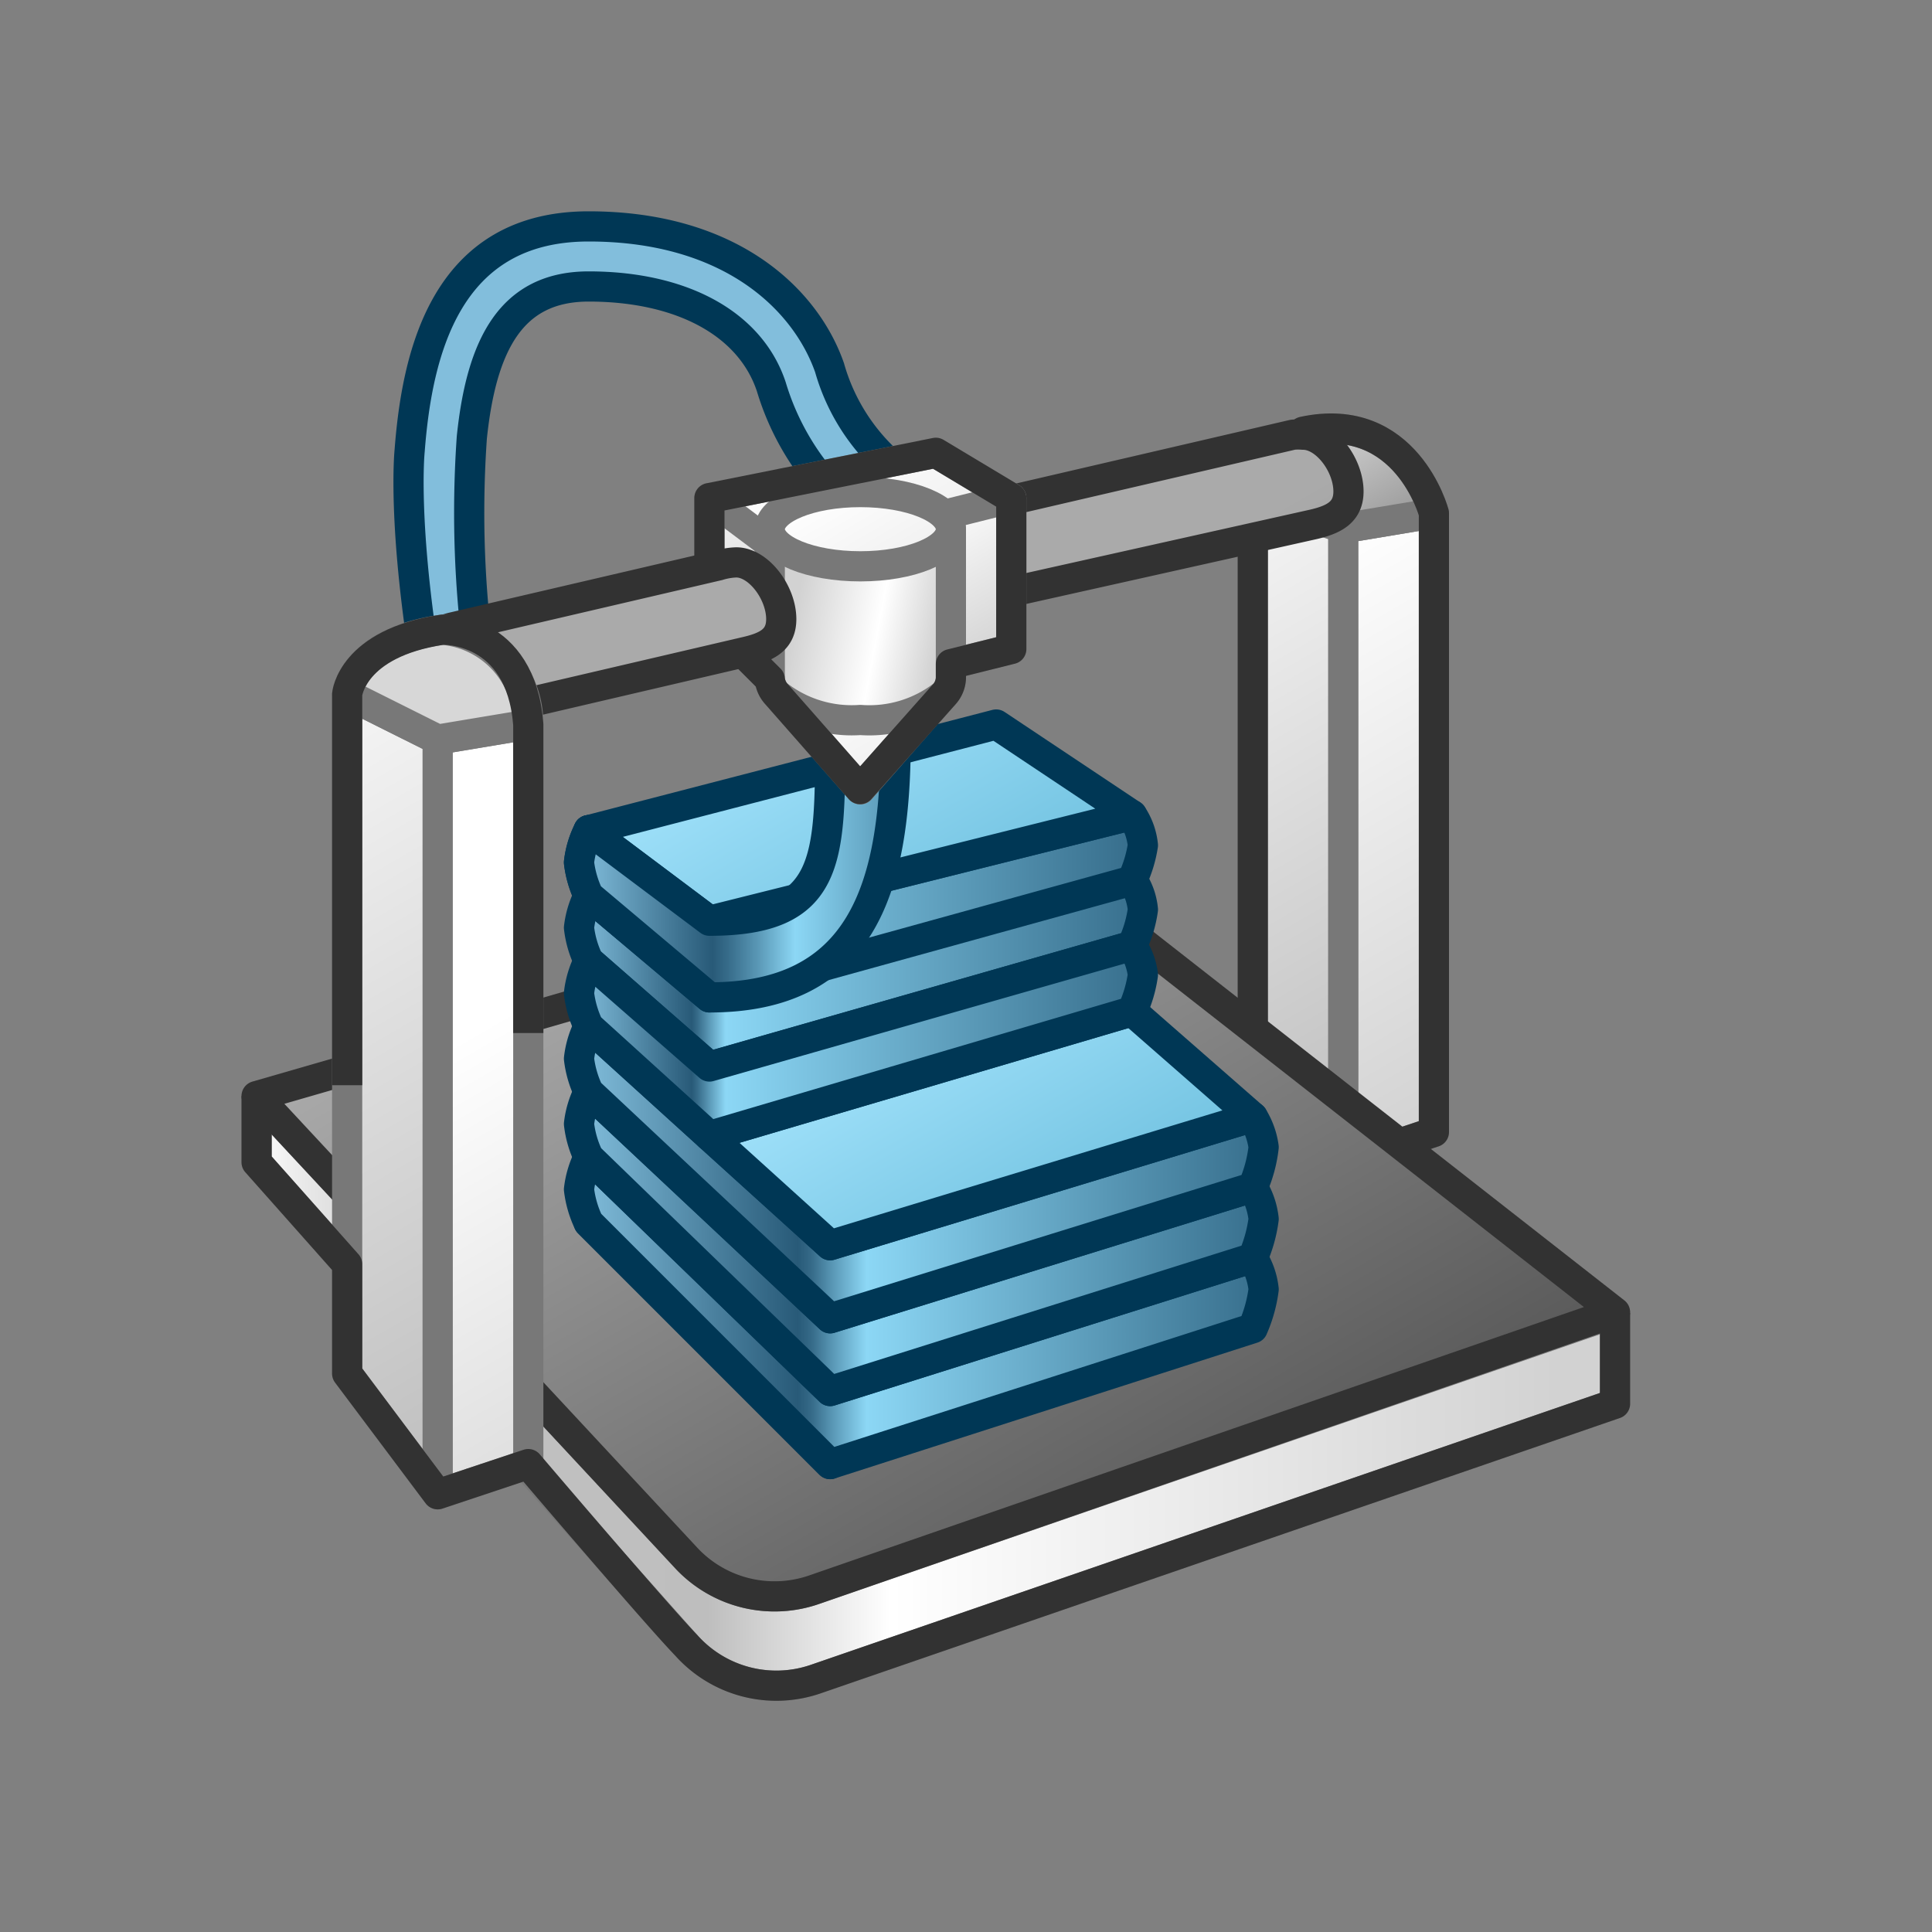 <svg xmlns="http://www.w3.org/2000/svg" xmlns:xlink="http://www.w3.org/1999/xlink" viewBox="0 0 64 64"><rect x="0" y="0" width="64" height="64" fill="#808080" stroke="none"/><defs><linearGradient id="a" x1="8.31" y1="46.08" x2="51.56" y2="46.08" gradientUnits="userSpaceOnUse"><stop offset="0" stop-color="#fff"/><stop offset="0.04" stop-color="#e9e9e9"/><stop offset="0.09" stop-color="#d6d6d6"/><stop offset="0.15" stop-color="#c8c8c8"/><stop offset="0.22" stop-color="silver"/><stop offset="0.35" stop-color="#bebebe"/><stop offset="0.49" stop-color="#fff"/><stop offset="1" stop-color="#d2d2d2"/></linearGradient><linearGradient id="b" x1="38.73" y1="18.1" x2="49" y2="35.9" gradientUnits="userSpaceOnUse"><stop offset="0" stop-color="#f5f5f5"/><stop offset="1" stop-color="#bebebe"/></linearGradient><linearGradient id="c" x1="41.19" y1="19.41" x2="50.6" y2="35.71" gradientUnits="userSpaceOnUse"><stop offset="0" stop-color="#fff"/><stop offset="1" stop-color="#d2d2d2"/></linearGradient><linearGradient id="d" x1="43.16" y1="14.31" x2="45.41" y2="18.21" gradientUnits="userSpaceOnUse"><stop offset="0" stop-color="#d7d7d7"/><stop offset="1" stop-color="#969696"/></linearGradient><linearGradient id="e" x1="23.83" y1="27.46" x2="38.17" y2="52.31" gradientUnits="userSpaceOnUse"><stop offset="0" stop-color="#aaa"/><stop offset="1" stop-color="#5a5a5a"/></linearGradient><linearGradient id="f" x1="7.43" y1="25.35" x2="19.65" y2="46.52" xlink:href="#b"/><linearGradient id="h" x1="17.54" y1="28.63" x2="28.63" y2="47.85" gradientUnits="userSpaceOnUse"><stop offset="0" stop-color="#82bedc"/><stop offset="1" stop-color="#285a78"/></linearGradient><linearGradient id="i" x1="19.18" y1="43.42" x2="41.86" y2="43.42" gradientUnits="userSpaceOnUse"><stop offset="0" stop-color="#82bedc"/><stop offset="0.32" stop-color="#285a78"/><stop offset="0.34" stop-color="#366b89"/><stop offset="0.37" stop-color="#5997b5"/><stop offset="0.42" stop-color="#8cd7f5"/><stop offset="1" stop-color="#376e8c"/></linearGradient><linearGradient id="j" x1="19.18" y1="41.13" x2="41.86" y2="41.13" xlink:href="#i"/><linearGradient id="k" x1="19.18" y1="38.83" x2="41.86" y2="38.83" xlink:href="#i"/><linearGradient id="l" x1="30.39" y1="33.65" x2="34.61" y2="40.98" gradientUnits="userSpaceOnUse"><stop offset="0" stop-color="#a0e1fa"/><stop offset="1" stop-color="#73c3e1"/></linearGradient><linearGradient id="m" x1="19.18" y1="32.25" x2="37.86" y2="32.25" gradientUnits="userSpaceOnUse"><stop offset="0" stop-color="#82bedc"/><stop offset="0.2" stop-color="#285a78"/><stop offset="0.21" stop-color="#366b89"/><stop offset="0.23" stop-color="#5997b5"/><stop offset="0.26" stop-color="#8cd7f5"/><stop offset="1" stop-color="#376e8c"/></linearGradient><linearGradient id="n" x1="19.18" y1="34.48" x2="37.86" y2="34.48" xlink:href="#m"/><linearGradient id="o" x1="19.3" y1="30.02" x2="37.49" y2="30.02" xlink:href="#m"/><linearGradient id="p" x1="26.36" y1="23.54" x2="30.64" y2="30.96" xlink:href="#l"/><linearGradient id="s" x1="19.24" y1="28.77" x2="31.69" y2="28.77" gradientUnits="userSpaceOnUse"><stop offset="0" stop-color="#82bedc"/><stop offset="0.35" stop-color="#285a78"/><stop offset="0.39" stop-color="#366b89"/><stop offset="0.47" stop-color="#5997b5"/><stop offset="0.57" stop-color="#8cd7f5"/><stop offset="1" stop-color="#376e8c"/></linearGradient><linearGradient id="t" x1="27.81" y1="21.78" x2="29.87" y2="25.36" gradientUnits="userSpaceOnUse"><stop offset="0" stop-color="#fff"/><stop offset="1" stop-color="#f0f0f0"/></linearGradient><linearGradient id="u" x1="27.25" y1="14.33" x2="29.75" y2="18.67" xlink:href="#t"/><linearGradient id="v" x1="30.12" y1="17.14" x2="32.85" y2="21.87" xlink:href="#c"/><linearGradient id="w" x1="23.48" y1="16.51" x2="27.61" y2="23.65" xlink:href="#b"/><linearGradient id="x" x1="26.38" y1="20.07" x2="31.13" y2="20.96" gradientUnits="userSpaceOnUse"><stop offset="0" stop-color="#d2d2d2"/><stop offset="0.58" stop-color="#fff"/><stop offset="1" stop-color="#d2d2d2"/></linearGradient><linearGradient id="y" x1="27.58" y1="15.94" x2="29.42" y2="19.13" xlink:href="#t"/></defs><path d="M27,52.65a4,4,0,0,1-4.23-1L8.5,36.31V38.5l14.23,16A4,4,0,0,0,27,55.63L53.5,46.5v-3Z" stroke="#787878" stroke-linejoin="round" fill="url(#a)"/><polygon points="44.5 38.5 41.5 35.5 41.5 16.5 44.5 15.5 44.5 38.5" stroke="#787878" stroke-linejoin="round" fill="url(#b)"/><polygon points="47.5 37.5 44.5 38.5 44.5 17.5 47.5 17 47.5 37.5" stroke="#787878" stroke-linejoin="round" fill="url(#c)"/><path d="M44.5,17.5l3-.5s-.91-3.44-4.33-2.7L41.5,16.5Z" stroke="#787878" stroke-linejoin="round" fill="url(#d)"/><path d="M43.17,14.3,41.5,16.5v19l3,3,3-1V17S46.59,13.56,43.17,14.3Z" fill="none" stroke="#323232" stroke-linejoin="round"/><path d="M8.5,36.31l24.23-7a4,4,0,0,1,3.56.69L53.5,43.47,27,52.65a4,4,0,0,1-4.23-1Z" stroke="#323232" stroke-linejoin="round" fill="url(#e)"/><polygon points="14.5 49.5 11.5 45.5 11.5 23 14.5 24.5 14.5 49.5" stroke="#787878" stroke-linejoin="round" fill="url(#f)"/><polygon points="17.5 48.5 14.5 49.5 14.5 24.5 17.5 24 17.5 48.5" stroke="#787878" stroke-linejoin="round" fill="url(#c)"/><polygon points="19.5 27.5 23.5 30.5 23.5 37.63 27.5 41.25 27.5 43.67 27.5 46.08 27.5 48.5 19.5 40.5 19.5 38.33 19.5 36.17 19.5 34 19.5 31.83 19.5 29.67 19.5 27.5" stroke="#003755" stroke-linejoin="round" fill="url(#h)"/><path d="M41.5,41.67l-14,4.41-8-7.75a3.23,3.23,0,0,0-.32,1.07,3.49,3.49,0,0,0,.32,1.1l8,8,14-4.5a4.68,4.68,0,0,0,.36-1.29A2.48,2.48,0,0,0,41.5,41.67Z" stroke="#003755" stroke-linejoin="round" fill="url(#i)"/><path d="M41.5,39.33l-14,4.34-8-7.5a3.14,3.14,0,0,0-.32,1.06,3.4,3.4,0,0,0,.32,1.1l8,7.75,14-4.41a4.68,4.68,0,0,0,.36-1.29A2.55,2.55,0,0,0,41.5,39.33Z" stroke="#003755" stroke-linejoin="round" fill="url(#j)"/><path d="M27.5,41.25,19.5,34a3.14,3.14,0,0,0-.32,1.07,3.49,3.49,0,0,0,.32,1.1l8,7.5,14-4.34A4.56,4.56,0,0,0,41.86,38a2.55,2.55,0,0,0-.36-1Z" stroke="#003755" stroke-linejoin="round" fill="url(#k)"/><polygon points="41.5 37 37.5 33.5 23.5 37.63 27.5 41.25 41.5 37" stroke="#003755" stroke-linejoin="round" fill="url(#l)"/><path d="M19.5,29.67a3.14,3.14,0,0,0-.32,1.06,3.4,3.4,0,0,0,.32,1.1l4,3.5,14-4a4.11,4.11,0,0,0,.36-1.2,2.15,2.15,0,0,0-.36-1L23.5,33Z" stroke="#003755" stroke-linejoin="round" fill="url(#m)"/><path d="M37.5,31.33l-14,4-4-3.5a3.23,3.23,0,0,0-.32,1.07A3.49,3.49,0,0,0,19.5,34l4,3.63,14-4.13a4.21,4.21,0,0,0,.36-1.21A2.21,2.21,0,0,0,37.5,31.33Z" stroke="#003755" stroke-linejoin="round" fill="url(#n)"/><path d="M19.5,27.5a3.14,3.14,0,0,0-.32,1.07,3.49,3.49,0,0,0,.32,1.1l4,3.37,14-3.87A4.21,4.21,0,0,0,37.86,28a2.21,2.21,0,0,0-.36-1l-14,3.5Z" stroke="#003755" stroke-linejoin="round" fill="url(#o)"/><polygon points="19.5 27.5 33 24 37.5 27 23.5 30.5 19.5 27.5" stroke="#003755" stroke-linejoin="round" fill="url(#p)"/><path d="M15.63,14.49c.32-3.08,1.31-5,3.87-5,3.1,0,5.36,1.24,6.05,3.32A8.65,8.65,0,0,0,29,17.5l1-1.72a6.68,6.68,0,0,1-2.52-3.6C26.69,9.92,24.21,7.5,19.5,7.5s-5.68,4.15-5.93,7.43c0,0-.32,3,.93,9.35l1.72-.36A35.82,35.82,0,0,1,15.63,14.49Z" stroke="#003755" stroke-linejoin="round" fill="url(#h)"/><path d="M31.63,20a1.87,1.87,0,0,1-1.5-1.92c0-.68.47-.88,1.16-1l11.54-2.68a2,2,0,0,1,.34,0c.75,0,1.5,1,1.5,1.88,0,.68-.47.93-1.16,1.09L32,19.94A1.32,1.32,0,0,1,31.63,20Z" stroke="#323232" stroke-linejoin="round" fill="url(#e)"/><path d="M19.5,27.5a3.14,3.14,0,0,0-.32,1.07,3.49,3.49,0,0,0,.32,1.1l4,3.37c5,0,6.17-3.54,6.17-8.54H27.5c0,4,0,6-4,6Z" stroke="#003755" stroke-linejoin="round" fill="url(#s)"/><polygon points="25.72 22.98 28.5 26.15 31.28 22.98 28.46 22.05 25.72 22.98" stroke="#787878" stroke-linejoin="round" fill="url(#t)"/><polygon points="26 18.5 23.5 16.5 31 15 33.5 16.5 26 18.5" stroke="#787878" stroke-linejoin="round" fill="url(#u)"/><polygon points="33.5 16.5 33.5 21.5 29.46 22.5 29.5 17.5 33.5 16.5" stroke="#787878" stroke-linejoin="round" fill="url(#v)"/><polygon points="23.5 16.5 23.5 20.5 27 24 27.5 19.5 23.5 16.5" stroke="#787878" stroke-linejoin="round" fill="url(#w)"/><path d="M25.5,17.53v4.93a.85.85,0,0,0,.22.53,4,4,0,0,0,2.78.86A4,4,0,0,0,31.28,23a.85.85,0,0,0,.22-.53V17.53Z" stroke="#787878" stroke-linejoin="round" fill="url(#x)"/><ellipse cx="28.5" cy="17.53" rx="3" ry="1.23" stroke="#787878" stroke-linejoin="round" fill="url(#y)"/><path d="M33.5,16.5,31,15l-7.5,1.5v4l2,2a.86.86,0,0,0,.21.48h0l2.78,3.16L31.28,23h0a.85.85,0,0,0,.22-.53V22l2-.5Z" fill="none" stroke="#323232" stroke-linejoin="round"/><path d="M15.55,23.71a1.88,1.88,0,0,1-1.5-1.92c0-.68.47-.88.91-1l8.84-2.06a2.22,2.22,0,0,1,.59-.1c.74,0,1.49,1,1.49,1.88,0,.68-.47.92-1.16,1.08l-8.83,2.06A1.32,1.32,0,0,1,15.55,23.71Z" stroke="#323232" stroke-linejoin="round" fill="url(#e)"/><path d="M14.5,24.5l3-.5a3.11,3.11,0,0,0-2.85-3.14c-3,.42-3.15,2.14-3.15,2.14Z" stroke="#787878" stroke-linejoin="round" fill="url(#d)"/><path d="M8.5,36.31V38.5l3,3.38V45.5l3,4,3-1s4.26,5,5.23,6A4,4,0,0,0,27,55.63L53.5,46.5v-3" fill="none" stroke="#323232" stroke-linejoin="round"/><path d="M11.5,35.45V23s.15-1.69,3.15-2.14c0,0,2.6-.11,2.85,3.14v9.72" fill="none" stroke="#323232" stroke-linecap="square" stroke-linejoin="round"/></svg>